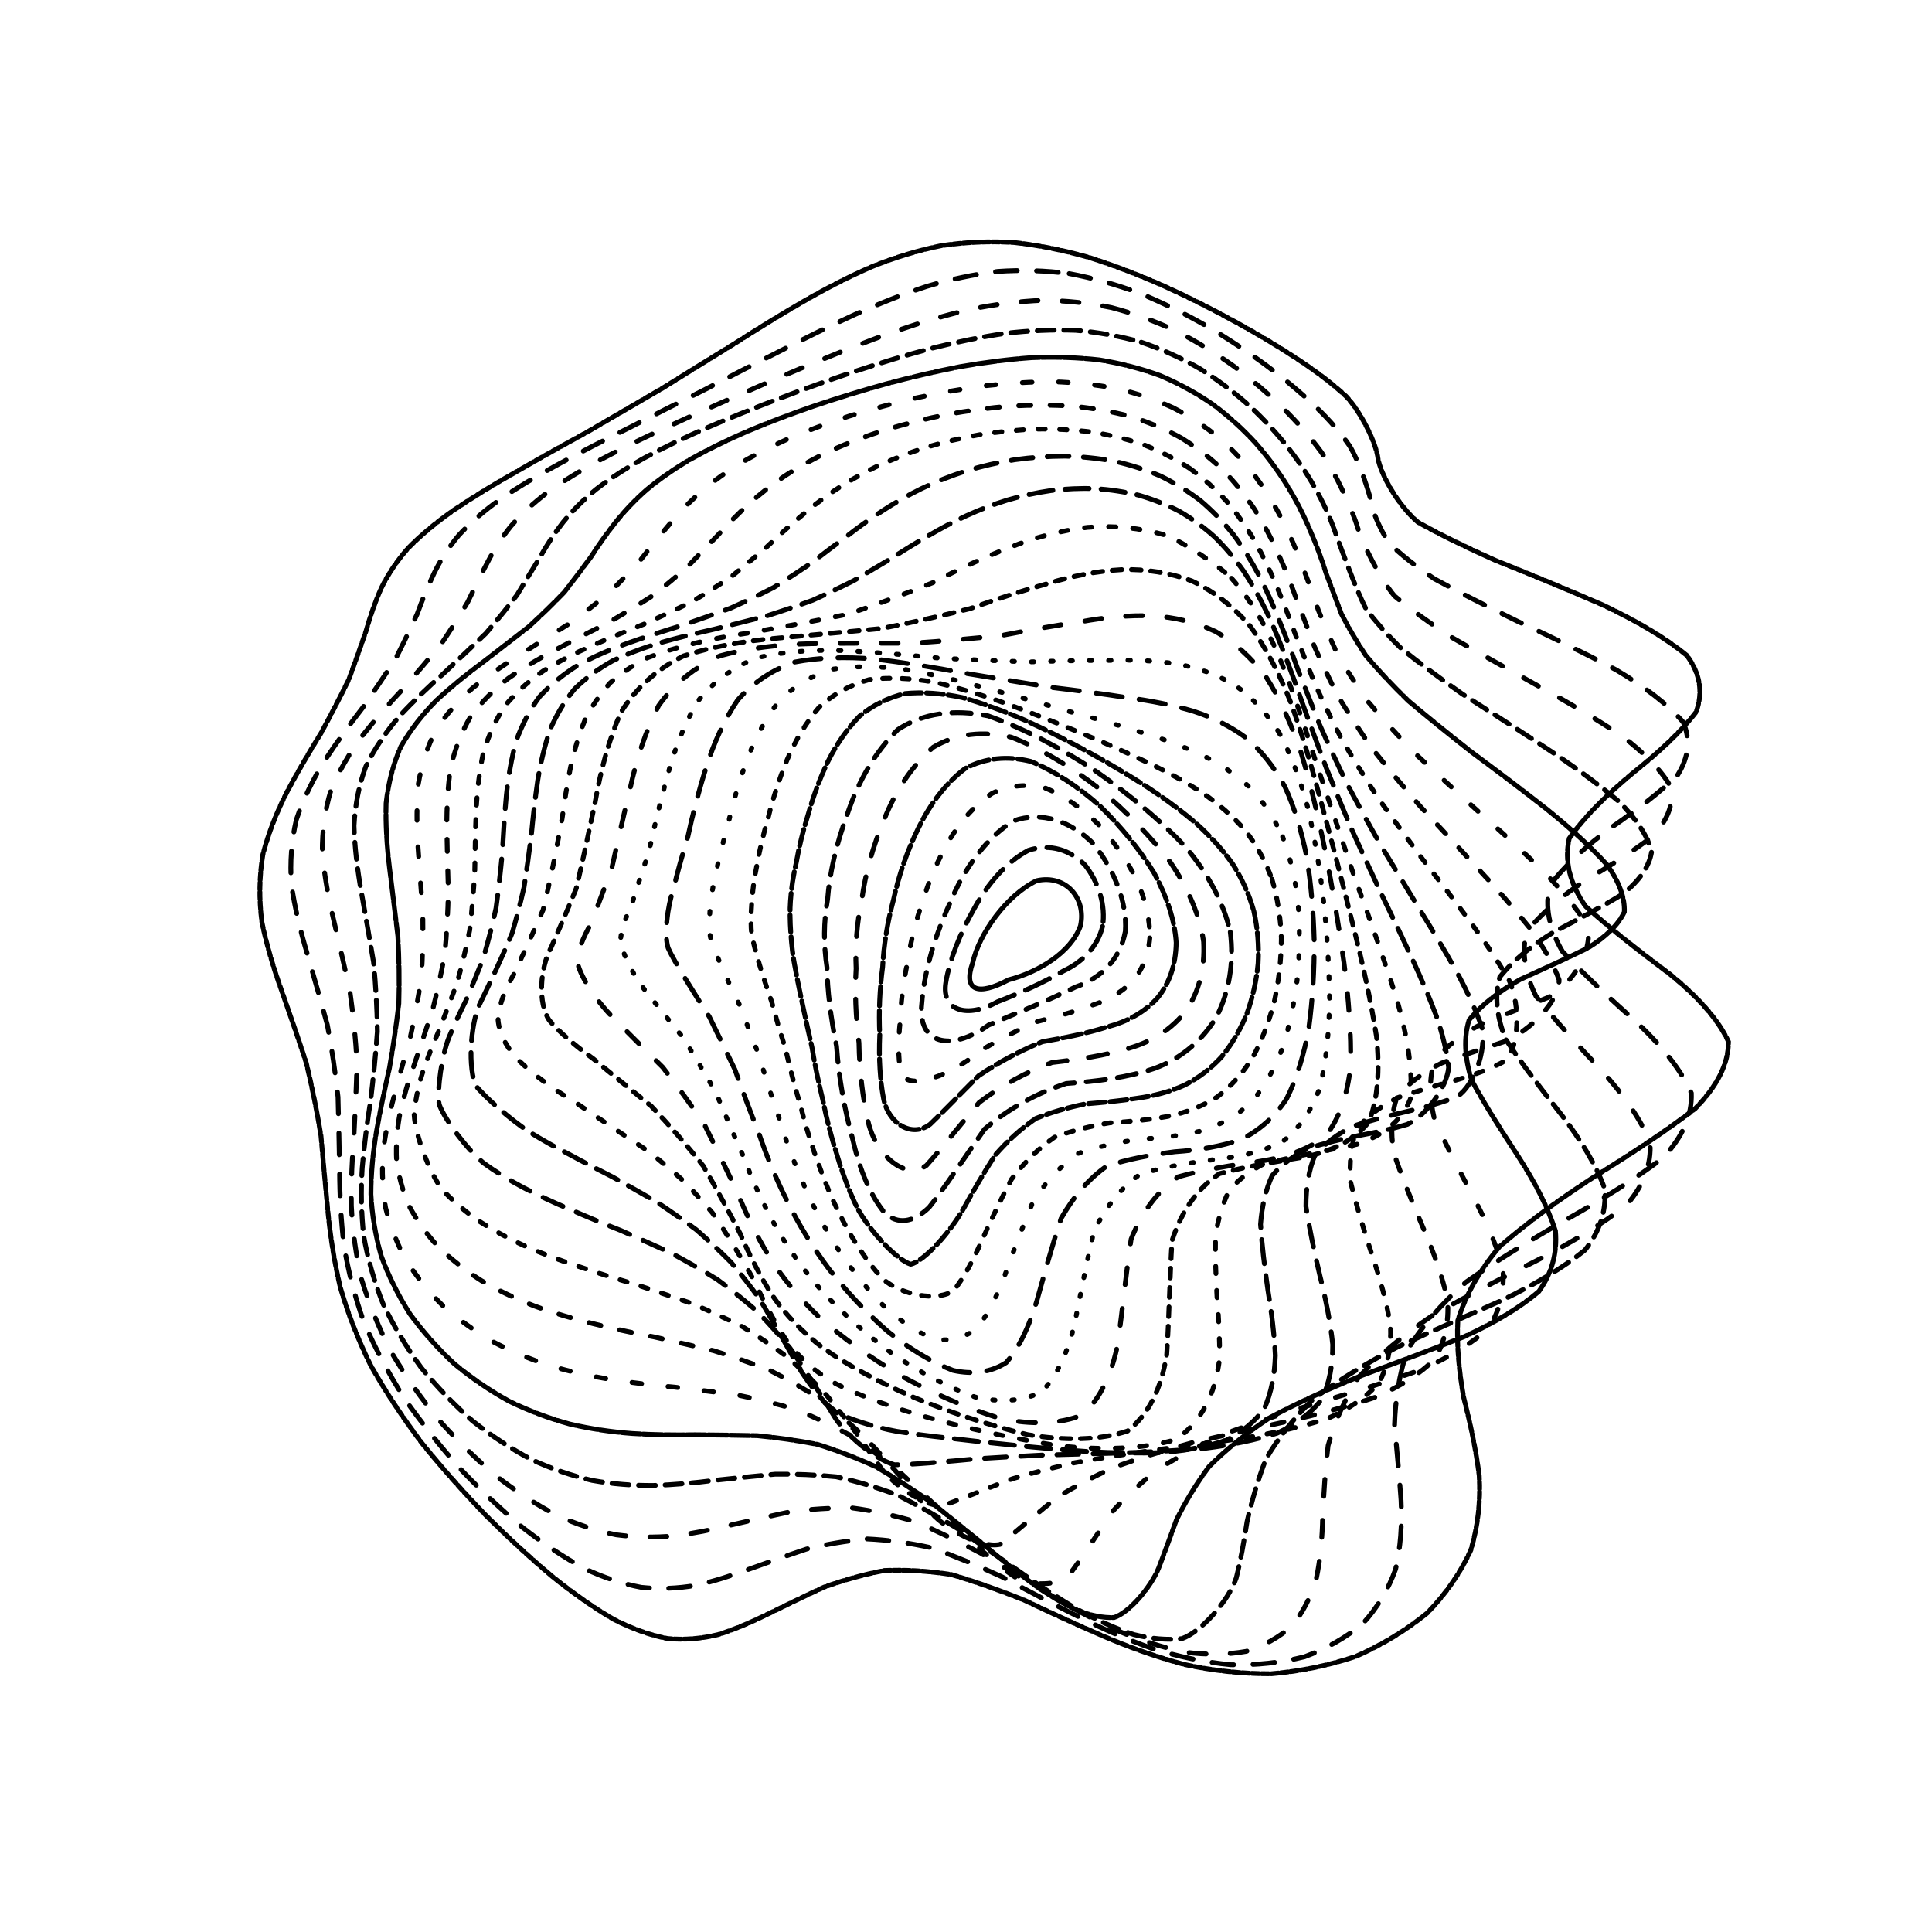 <svg xmlns="http://www.w3.org/2000/svg" version="1.1" xmlns:xlink="http://www.w3.org/1999/xlink" xmlns:svgjs="http://svgjs.dev/svgjs" viewBox="0 0 800 800"><defs><linearGradient x1="50%" y1="0%" x2="50%" y2="100%" id="ccchaos-grad"><stop stop-color="hsl(206, 75%, 49%)" stop-opacity="1" offset="0%"></stop><stop stop-color="hsl(331, 90%, 56%)" stop-opacity="1" offset="100%"></stop></linearGradient></defs><g stroke-width="2" stroke="url(#ccchaos-grad)" fill="none" stroke-linecap="round"><path d="M419.85 100.4C430.19 101.54 440.6 103.65 451.06 106.63 461.5 109.96 471.94 113.98 482.27 118.57 492.5 123.23 502.49 128.27 512.11 133.59 521.44 138.71 530.18 143.96 538.15 149.27 545.6 154.21 552.05 159.15 557.35 164.06 563.71 170.77 569.9 183.62 570.62 189.95 571.65 196.01 578.61 209.04 587.17 216.24 595.83 221.11 606.57 226.38 619.25 232.04 633.47 237.74 648.52 243.87 663.51 250.41 677.55 257.02 689.56 264.03 698.5 271.43 703.99 278.89 705.3 286.71 702.3 294.85 696.07 303.04 686.87 311.52 675.94 320.25 665.43 329.01 656.23 338 649.79 347.17 647.7 356.36 649.95 365.72 656.48 375.22 666.92 384.73 679.22 394.16 691.64 403.5 703.13 412.85 711.51 422.13 715.72 431.35 715.73 440.61 710.94 449.85 701.91 459.07 689.81 468.39 675.49 477.75 660.29 487.17 645.53 496.74 632.14 506.44 620.9 516.25 612.46 526.27 606.79 536.45 603.66 546.78 603.12 557.31 604.17 567.97 606.09 578.71 608.86 589.56 611.19 600.39 612.52 611.1 613.11 621.72 611.98 632.03 609.03 641.88 604.73 651.33 598.64 660.08 590.97 667.94 582.19 675.09 572.25 681.11 561.48 685.86 550.11 689.67 538.34 692.09 526.39 693.07 514.29 693.11 502.26 691.81 490.46 689.23 478.7 686.08 467.23 681.98 456.11 677.16 445.07 672.42 434.36 667.45 423.98 662.52 413.65 658.41 403.62 654.83 393.89 651.97 384.16 650.48 374.93 649.94 366.19 650.31 357.41 652 349.08 654.36 341.2 657.21 333.25 660.86 325.71 664.56 318.53 668.07 311.22 671.7 304.2 674.69 297.41 676.84 290.36 678.55 283.4 679.12 276.47 678.49 269.11 677.09 261.64 674.39 253.98 670.45 245.82 665.69 237.4 659.78 228.76 652.83 219.7 645.23 210.52 636.78 201.35 627.64 192.13 618.09 183.2 608.05 174.78 597.66 166.82 587.11 159.69 576.35 153.57 565.5 148.23 554.65 144 543.79 140.89 532.99 138.38 522.28 136.73 511.65 135.73 501.14 134.7 490.73 133.82 480.43 132.9 470.24 131.26 460.14 129.25 450.13 126.85 440.21 123.63 430.34 120.22 420.53 116.83 410.79 113.31 401.07 110.41 391.4 108.44 381.8 107.21 372.2 107.35 362.88 108.85 353.86 111.19 344.83 114.65 336.11 118.96 327.7 123.43 319.3 128.2 311.22 132.98 303.49 137.15 295.77 140.99 288.4 144.42 281.4 147.02 274.4 149.34 267.75 151.51 261.47 153.29 255.15 155.34 249.17 157.88 243.52 160.68 237.77 164.33 232.29 168.92 227.06 174.18 221.66 180.47 216.42 187.72 211.34 195.62 205.98 204.3 200.69 213.61 195.45 223.27 189.86 233.31 184.27 243.55 178.66 253.82 172.69 264.11 166.7 274.36 160.73 284.42 154.46 294.38 148.27 304.22 142.25 313.83 136.08 323.36 130.21 332.87 124.73 342.18 119.36 351.55 114.55 361.02 110.43 370.38 106.66 379.93 103.73 389.72 101.73 399.46 100.26 409.5 99.8 419.84 100.4" stroke-dasharray="3 1" transform="rotate(0, 400, 400)" opacity="0.16"></path><path d="M422.42 111C432.42 112.13 442.33 114.17 452.11 117.06 461.86 120.28 471.42 124.18 480.7 128.64 489.85 133.19 498.59 138.13 506.79 143.36 514.72 148.43 521.94 153.65 528.32 158.96 534.28 163.94 539.27 168.94 543.24 173.92 548.09 180.79 553.39 193.96 555.06 200.4 556.85 204.43 559.17 208.62 562.45 212.99 567.38 217.19 573.87 221.65 582.15 226.4 592.39 231.07 604.31 236.09 617.6 241.46 631.78 246.83 646.17 252.59 659.9 258.72 672.24 264.89 682.26 271.45 689.12 278.37 692.71 285.33 692.45 292.64 688.4 300.28 681.68 307.96 672.58 315.94 662.22 324.19 652.59 332.46 644.37 340.98 638.81 349.73 637.27 358.48 639.67 367.44 645.94 376.6 655.77 385.76 667.31 394.9 679.06 404.01 690.13 413.13 698.54 422.24 703.3 431.34 704.34 440.48 700.97 449.64 693.57 458.82 683.09 468.1 670.16 477.45 655.93 486.87 641.57 496.43 627.94 506.11 615.85 515.9 606 525.85 598.53 535.93 593.41 546.11 590.8 556.43 589.99 566.81 590.41 577.2 592.09 587.62 593.89 597.94 595.29 608.04 596.48 617.99 596.47 627.55 595.05 636.59 592.64 645.19 588.63 653.06 583.12 660.02 576.59 666.29 568.79 671.48 559.98 675.45 550.48 678.56 540.32 680.39 529.74 680.89 518.84 680.6 507.79 679.08 496.75 676.44 485.63 673.33 474.65 669.4 463.9 664.84 453.18 660.4 442.71 655.78 432.54 651.19 422.39 647.39 412.53 644.06 402.97 641.36 393.41 639.92 384.34 639.32 375.75 639.54 367.11 640.97 358.89 643.01 351.08 645.51 343.17 648.78 335.59 652.12 328.3 655.33 320.83 658.72 313.56 661.58 306.41 663.73 298.97 665.54 291.53 666.37 284.03 666.12 276.14 665.23 268.08 663.16 259.83 659.95 251.17 656 242.33 650.96 233.33 644.92 224.11 638.26 214.9 630.74 205.85 622.51 196.94 613.85 188.48 604.65 180.66 595.03 173.41 585.19 167.07 575.08 161.76 564.81 157.21 554.48 153.71 544.07 151.24 533.67 149.25 523.29 147.98 512.96 147.23 502.71 146.31 492.53 145.45 482.44 144.44 472.45 142.67 462.53 140.51 452.71 137.93 442.99 134.58 433.32 131.05 423.73 127.57 414.24 123.98 404.76 121.02 395.37 118.98 386.07 117.68 376.78 117.73 367.79 119.13 359.12 121.38 350.45 124.76 342.09 129.02 334.06 133.51 326.02 138.34 318.31 143.25 310.94 147.63 303.56 151.71 296.52 155.39 289.82 158.24 283.1 160.75 276.71 163.03 270.65 164.79 264.53 166.68 258.7 168.88 253.16 171.18 247.49 174.17 242.05 177.96 236.82 182.3 231.39 187.6 226.1 193.84 220.93 200.73 215.48 208.46 210.08 216.91 204.71 225.82 199.02 235.24 193.31 245.01 187.61 254.97 181.58 265.09 175.55 275.27 169.56 285.41 163.32 295.52 157.2 305.56 151.25 315.47 145.22 325.29 139.5 335.06 134.18 344.69 129 354.3 124.39 363.94 120.44 373.49 116.85 383.12 114.07 392.85 112.19 402.55 110.81 412.41 110.41 422.41 111" stroke-dasharray="9 8" transform="rotate(4.04, 400, 400)" opacity="0.51"></path><path d="M421.32 121.61C430.9 122.71 440.23 124.69 449.27 127.47 458.28 130.59 466.94 134.36 475.17 138.68 483.27 143.11 490.85 147.93 497.79 153.05 504.5 158.06 510.48 163.23 515.64 168.51 522.54 176.03 532.01 190.6 535.09 197.59 538.28 204.08 546.94 216.88 554.17 223.38 560.96 227.56 569.22 231.96 579.03 236.61 590.36 241.14 602.91 245.98 616.27 251.13 629.93 256.24 643.25 261.69 655.43 267.49 665.93 273.3 673.93 279.46 678.82 285.97 680.69 292.5 679.09 299.37 674.22 306.57 667.22 313.78 658.35 321.31 648.66 329.12 639.91 336.94 632.64 345.04 627.9 353.39 626.87 361.73 629.4 370.33 635.4 379.16 644.63 387.99 655.44 396.85 666.52 405.72 677.14 414.6 685.5 423.52 690.69 432.47 692.62 441.46 690.55 450.5 684.69 459.6 675.84 468.78 664.4 478.04 651.32 487.39 637.66 496.85 624.17 506.42 611.64 516.08 600.78 525.85 591.84 535.71 584.97 545.63 580.4 555.61 577.66 565.61 576.37 575.53 576.58 585.42 577.36 595.13 578.23 604.56 579.37 613.77 579.81 622.55 579.28 630.74 578.17 638.49 575.75 645.48 572.02 651.58 567.46 657.02 561.65 661.41 554.77 664.67 547.21 667.15 538.83 668.46 529.82 668.56 520.43 667.97 510.66 666.31 500.69 663.64 490.56 660.61 480.39 656.86 470.28 652.57 460.14 648.43 450.13 644.14 440.32 639.9 430.53 636.39 420.93 633.29 411.57 630.75 402.2 629.36 393.26 628.71 384.72 628.8 376.15 629.98 367.92 631.72 360.01 633.88 352 636.78 344.24 639.77 336.67 642.67 328.91 645.81 321.25 648.5 313.63 650.6 305.73 652.46 297.77 653.47 289.71 653.54 281.32 653.07 272.78 651.55 264.08 648.97 255.1 645.77 246.02 641.53 236.92 636.34 227.76 630.57 218.76 623.97 210.08 616.63 201.7 608.87 193.89 600.53 186.84 591.73 180.41 582.67 174.92 573.28 170.45 563.66 166.68 553.94 163.88 544.08 161.99 534.16 160.44 524.23 159.47 514.3 158.88 504.41 158.01 494.55 157.08 484.75 155.95 475.05 154.02 465.38 151.68 455.81 148.93 446.35 145.45 436.92 141.81 427.58 138.25 418.35 134.62 409.15 131.61 400.04 129.52 391.05 128.16 382.05 128.12 373.38 129.4 365.04 131.55 356.69 134.82 348.65 139 340.95 143.46 333.23 148.34 325.83 153.34 318.76 157.9 311.67 162.21 304.89 166.16 298.44 169.31 291.94 172.07 285.74 174.53 279.84 176.39 273.85 178.24 268.12 180.25 262.63 182.19 257 184.64 251.56 187.75 246.29 191.26 240.81 195.63 235.44 200.86 230.17 206.69 224.62 213.38 219.11 220.82 213.63 228.78 207.85 237.36 202.06 246.39 196.28 255.74 190.22 265.37 184.18 275.19 178.21 285.1 172.03 295.07 165.99 305.03 160.16 314.97 154.28 324.86 148.73 334.68 143.6 344.44 138.62 354.14 134.2 363.79 130.45 373.4 127.04 383 124.41 392.58 122.65 402.15 121.37 411.73 121.01 421.31 121.61" stroke-dasharray="7 10" transform="rotate(8.08, 400, 400)" opacity="0.62"></path><path d="M416.73 132.22C425.81 133.29 434.53 135.2 442.84 137.88 451.11 140.88 458.93 144.51 466.23 148.69 473.42 152.98 480.03 157.68 485.99 162.68 491.79 167.59 496.91 172.7 501.32 177.93 505.59 182.93 509.21 187.98 512.24 193.05 516.72 200.18 525.42 213.95 530.9 220.67 535.78 224.87 541.6 229.17 548.56 233.59 556.92 237.8 566.55 242.18 577.4 246.77 589.31 251.23 601.94 255.94 614.86 260.93 627.58 265.84 639.5 271.06 649.94 276.6 658.52 282.11 664.56 287.95 667.63 294.12 667.98 300.28 665.29 306.77 659.81 313.58 652.72 320.39 644.22 327.51 635.25 334.93 627.39 342.35 621.04 350.05 617.07 358.03 616.5 366.01 619.13 374.25 624.86 382.76 633.51 391.27 643.61 399.84 654.01 408.47 664.16 417.11 672.4 425.81 677.9 434.58 680.6 443.37 679.69 452.25 675.28 461.2 668.02 470.22 658.12 479.32 646.35 488.51 633.65 497.77 620.63 507.13 608.05 516.55 596.58 526.04 586.56 535.58 578.25 545.12 571.94 554.68 567.36 564.18 564.28 573.55 562.81 582.82 562.21 591.86 562.09 600.55 562.6 608.99 562.88 616.95 562.61 624.29 561.45 634.26 553.17 649.09 545.91 653.53 540.14 655.45 533.48 656.3 526.09 656.07 518.29 655.26 509.95 653.49 501.23 650.83 492.31 647.91 483.16 644.36 473.89 640.34 464.56 636.51 455.21 632.55 445.91 628.63 436.61 625.4 427.38 622.53 418.26 620.14 409.15 618.8 400.35 618.12 391.84 618.07 383.3 619.03 375.02 620.49 366.94 622.33 358.78 624.87 350.76 627.52 342.84 630.11 334.76 632.97 326.7 635.48 318.61 637.48 310.3 639.34 301.9 640.46 293.4 640.76 284.66 640.64 275.8 639.57 266.87 637.56 257.81 635 248.75 631.49 239.81 627.09 230.97 622.17 222.44 616.43 214.36 609.97 206.69 603.09 199.69 595.62 193.51 587.65 187.97 579.41 183.36 570.79 179.73 561.88 176.69 552.84 174.52 543.61 173.12 534.26 171.93 524.86 171.16 515.41 170.64 505.96 169.74 496.52 168.71 487.1 167.39 477.74 165.28 468.41 162.75 459.15 159.83 449.99 156.24 440.86 152.51 431.81 148.88 422.88 145.23 413.97 142.19 405.15 140.06 396.47 138.65 387.78 138.52 379.41 139.68 371.37 141.7 363.32 144.84 355.58 148.9 348.16 153.31 340.72 158.17 333.58 163.24 326.76 167.96 319.91 172.49 313.35 176.7 307.08 180.15 300.75 183.22 294.69 185.94 288.88 188 282.98 189.93 277.3 191.89 271.82 193.62 266.2 195.71 260.73 198.28 255.39 201.09 249.85 204.63 244.4 208.92 239.02 213.72 233.39 219.34 227.78 225.71 222.2 232.6 216.35 240.15 210.5 248.26 204.68 256.74 198.62 265.62 192.6 274.78 186.68 284.15 180.59 293.67 174.67 303.27 168.98 312.94 163.28 322.61 157.92 332.24 152.99 341.87 148.22 351.45 144.01 360.93 140.45 370.41 137.23 379.82 134.76 389.12 133.11 398.43 131.92 407.64 131.62 416.72 132.22" stroke-dasharray="7 4" transform="rotate(12.12, 400, 400)" opacity="0.72"></path><path d="M409.4 142.83C417.94 143.87 426.05 145.71 433.69 148.28 441.3 151.16 448.4 154.65 454.97 158.67 461.46 162.82 467.38 167.37 472.71 172.23 477.96 177.04 482.64 182.06 486.76 187.22 490.9 192.19 494.6 197.23 497.97 202.31 501.59 207.11 505.13 211.93 508.78 216.75 513.06 221.27 517.79 225.82 523.18 230.39 529.61 234.7 536.97 239.08 545.37 243.55 554.89 247.81 565.41 252.21 576.76 256.78 588.71 261.21 600.93 265.85 612.96 270.72 624.4 275.5 634.7 280.55 643.3 285.88 649.97 291.17 654.17 296.75 655.6 302.63 654.67 308.49 651.12 314.67 645.27 321.14 638.24 327.61 630.21 334.38 622.01 341.44 615.04 348.5 609.57 355.85 606.31 363.49 606.16 371.12 608.86 379.03 614.32 387.22 622.41 395.42 631.82 403.71 641.56 412.07 651.2 420.44 659.25 428.91 664.97 437.45 668.29 446.01 668.41 454.67 665.33 463.41 659.59 472.19 651.24 481.06 640.89 489.99 629.34 498.98 617.08 508.03 604.81 517.11 593.14 526.22 582.46 535.34 573.09 544.41 565.34 553.44 559.12 562.37 554.34 571.1 551.14 579.7 548.98 588.01 547.54 595.93 546.99 603.58 546.58 610.71 546.01 617.22 545.09 625.95 539.29 638.54 533.94 642.07 529.64 643.5 524.47 643.96 518.53 643.45 512.24 642.47 505.31 640.64 497.86 638.04 490.21 635.24 482.18 631.91 473.87 628.16 465.48 624.63 456.91 620.99 448.23 617.39 439.53 614.42 430.76 611.77 421.97 609.54 413.18 608.25 404.56 607.53 396.12 607.37 387.65 608.12 379.31 609.32 371.09 610.86 362.79 613.06 354.55 615.37 346.34 617.65 337.99 620.23 329.62 622.52 321.19 624.39 312.61 626.2 303.94 627.37 295.2 627.84 286.34 627.98 277.43 627.29 268.54 625.76 259.66 623.77 250.91 620.91 242.4 617.22 234.12 613.06 226.27 608.13 218.98 602.5 212.17 596.49 206.09 589.86 200.85 582.73 196.22 575.31 192.47 567.49 189.62 559.34 187.25 551.03 185.61 542.48 184.6 533.76 183.66 524.97 183 516.08 182.47 507.14 181.48 498.18 180.27 489.21 178.75 480.27 176.44 471.34 173.71 462.46 170.63 453.65 166.93 444.86 163.13 436.15 159.47 427.54 155.81 418.94 152.76 410.44 150.6 402.07 149.14 393.69 148.92 385.61 149.95 377.85 151.83 370.08 154.82 362.61 158.73 355.44 163.05 348.25 167.87 341.34 172.95 334.72 177.78 328.06 182.5 321.67 186.95 315.53 190.73 309.33 194.12 303.37 197.14 297.62 199.48 291.77 201.61 286.11 203.65 280.62 205.34 274.97 207.22 269.46 209.43 264.05 211.72 258.45 214.57 252.91 218.06 247.44 221.93 241.73 226.53 236.05 231.84 230.4 237.62 224.5 244.08 218.63 251.12 212.81 258.56 206.77 266.48 200.82 274.77 194.97 283.32 189.01 292.13 183.24 301.09 177.72 310.19 172.21 319.37 167.06 328.55 162.34 337.8 157.81 347 153.81 356.12 150.45 365.26 147.42 374.3 145.1 383.19 143.58 392.1 142.48 400.85 142.22 409.39 142.82" stroke-dasharray="8 1" transform="rotate(16.16, 400, 400)" opacity="0.15"></path><path d="M400.53 153.43C408.52 154.44 416.06 156.21 423.13 158.67 430.18 161.42 436.75 164.77 442.82 168.62 448.85 172.62 454.39 177.01 459.44 181.72 464.5 186.4 469.14 191.31 473.4 196.38 477.8 201.29 481.98 206.3 486.06 211.36 490.5 216.19 495.08 221.04 499.97 225.91 505.52 230.52 511.64 235.15 518.47 239.8 526.19 244.2 534.75 248.67 544.16 253.2 554.37 257.53 565.24 261.97 576.57 266.55 588.07 270.98 599.43 275.59 610.23 280.39 620.15 285.09 628.69 290.03 635.42 295.2 641.53 303.01 638.75 319.93 630.63 329.07 623.83 335.25 616.36 341.71 608.96 348.46 602.86 355.2 598.22 362.23 595.63 369.55 595.84 376.85 598.6 384.45 603.79 392.33 611.33 400.21 620.07 408.2 629.15 416.28 638.26 424.37 646.07 432.56 651.9 440.82 655.73 449.11 656.73 457.5 654.86 465.95 650.55 474.43 643.71 482.98 634.83 491.58 624.58 500.21 613.33 508.87 601.67 517.52 590.2 526.17 579.26 534.78 569.22 543.29 560.41 551.74 552.86 560.02 546.59 568.07 541.74 575.95 537.98 583.5 535.09 590.63 532.46 600.63 528.92 617.05 526.73 623.1 523.93 627.58 514.45 631.39 507.66 630.73 502.62 629.63 496.92 627.78 490.65 625.26 484.18 622.62 477.24 619.5 469.9 616.04 462.47 612.8 454.72 609.47 446.72 606.17 438.7 603.46 430.48 601.01 422.08 598.93 413.69 597.69 405.33 596.95 397.02 596.68 388.7 597.25 380.4 598.2 372.12 599.46 363.79 601.34 355.45 603.32 347.07 605.3 338.62 607.59 330.12 609.64 321.55 611.36 312.92 613.07 304.23 614.25 295.52 614.82 286.8 615.15 278.12 614.75 269.57 613.61 261.14 612.1 252.95 609.8 245.12 606.74 237.62 603.28 230.63 599.1 224.26 594.24 218.41 589.04 213.29 583.23 209 576.91 205.25 570.32 202.3 563.29 200.14 555.91 198.33 548.35 197.11 540.52 196.37 532.48 195.57 524.35 194.94 516.07 194.31 507.7 193.16 499.29 191.75 490.83 189.99 482.37 187.47 473.9 184.56 465.44 181.32 457.04 177.53 448.64 173.69 440.3 170 432.04 166.35 423.79 163.32 415.62 161.14 407.56 159.64 399.49 159.33 391.72 160.23 384.23 161.96 376.73 164.77 369.51 168.51 362.56 172.69 355.59 177.42 348.88 182.48 342.43 187.38 335.93 192.24 329.67 196.91 323.64 200.98 317.54 204.7 311.63 208.07 305.92 210.75 300.1 213.16 294.44 215.4 288.92 217.19 283.25 219.04 277.68 221.07 272.21 223.02 266.55 225.38 260.95 228.24 255.4 231.32 249.64 235.04 243.91 239.38 238.22 244.1 232.32 249.47 226.46 255.42 220.67 261.74 214.71 268.59 208.84 275.85 203.11 283.41 197.31 291.29 191.71 299.4 186.38 307.71 181.1 316.15 176.18 324.66 171.68 333.27 167.38 341.89 163.61 350.45 160.45 359.06 157.61 367.57 155.46 375.94 154.05 384.33 153.05 392.54 152.83 400.52 153.43" stroke-dasharray="4 11" transform="rotate(20.2, 400, 400)" opacity="0.86"></path><path d="M391.58 164.04C399.02 165.02 406.06 166.71 412.7 169.05 419.33 171.68 425.54 174.87 431.35 178.55 437.16 182.38 442.59 186.6 447.69 191.14 452.85 195.68 457.76 200.45 462.48 205.41 467.42 210.24 472.32 215.18 477.31 220.2 482.71 225.02 488.4 229.89 494.49 234.79 501.21 239.45 508.51 244.14 516.46 248.85 525.11 253.34 534.43 257.88 544.34 262.48 554.73 266.88 565.45 271.37 576.25 275.98 586.88 280.43 597.04 285.04 606.35 289.8 614.59 294.46 621.35 299.32 626.27 304.38 629.98 311.99 624.29 328.36 615.98 337.16 609.53 343.08 602.7 349.28 596.11 355.75 590.85 362.21 587 368.95 585.01 375.96 585.54 382.96 588.33 390.25 593.25 397.82 600.27 405.39 608.35 413.07 616.79 420.84 625.36 428.62 632.87 436.49 638.73 444.45 642.93 452.41 644.68 460.46 643.87 468.56 640.87 476.68 635.49 484.85 628.09 493.04 619.23 501.24 609.16 509.43 598.39 517.58 587.44 525.69 576.64 533.73 566.35 541.62 556.89 549.42 548.38 557.01 540.92 564.33 534.66 571.47 529.42 578.25 525.07 584.6 520.37 593.42 513.95 607.58 511.13 612.63 504.19 617.56 487.93 615.85 480.22 612.52 474.75 610.04 468.75 607.16 462.29 603.97 455.75 601.02 448.8 597.99 441.49 594.98 434.16 592.51 426.51 590.26 418.58 588.32 410.65 587.14 402.63 586.37 394.56 586.02 386.5 586.42 378.36 587.14 370.17 588.14 361.97 589.71 353.7 591.38 345.38 593.06 337.03 595.06 328.62 596.87 320.18 598.4 311.75 599.98 303.31 601.12 294.93 601.74 286.63 602.19 278.47 602.02 270.51 601.19 262.78 600.06 255.38 598.24 248.42 595.73 241.84 592.89 235.83 589.37 230.46 585.22 225.59 580.76 221.43 575.73 218.03 570.18 215.09 564.38 212.84 558.14 211.25 551.52 209.87 544.73 208.95 537.63 208.37 530.29 207.6 522.84 206.89 515.21 206.1 507.46 204.74 499.64 203.09 491.74 201.08 483.8 198.35 475.84 195.26 467.85 191.9 459.89 188.04 451.93 184.17 443.99 180.49 436.11 176.87 428.23 173.86 420.41 171.68 412.67 170.15 404.93 169.76 397.45 170.52 390.23 172.08 383 174.7 376.01 178.24 369.27 182.25 362.51 186.85 355.97 191.83 349.67 196.74 343.31 201.69 337.17 206.53 331.21 210.87 325.19 214.91 319.34 218.62 313.64 221.68 307.85 224.44 302.18 226.96 296.62 228.99 290.93 230.95 285.33 232.97 279.8 234.79 274.11 236.86 268.46 239.29 262.87 241.8 257.1 244.8 251.36 248.34 245.66 252.13 239.8 256.5 234 261.42 228.27 266.66 222.42 272.41 216.69 278.61 211.11 285.08 205.5 291.93 200.1 299.07 194.99 306.4 189.94 313.95 185.26 321.63 181.01 329.43 176.96 337.29 173.42 345.15 170.46 353.07 167.81 360.95 165.82 368.7 164.53 376.49 163.62 384.13 163.44 391.57 164.04" stroke-dasharray="5 8" transform="rotate(24.24, 400, 400)" opacity="0.90"></path><path d="M384 174.65C390.94 175.59 397.57 177.2 403.9 179.43 410.22 181.92 416.25 184.96 422 188.46 427.78 192.11 433.32 196.15 438.68 200.51 444.14 204.88 449.52 209.51 454.87 214.32 460.46 219.04 466.17 223.89 472.09 228.84 478.41 233.62 485.08 238.47 492.19 243.36 499.81 248.05 507.95 252.78 516.61 257.53 525.74 262.08 535.32 266.68 545.23 271.33 555.31 275.8 565.4 280.35 575.27 284.99 584.71 289.48 593.42 294.09 601.08 298.84 610.12 305.89 617.48 320.75 615.32 328.64 611.99 333.91 607.23 339.43 601.38 345.17 595.38 350.89 589.23 356.86 583.47 363.08 579.02 369.28 575.89 375.74 574.46 382.47 575.27 389.18 578.06 396.17 582.71 403.42 589.22 410.67 596.68 418.02 604.49 425.46 612.5 432.9 619.67 440.43 625.46 448.02 629.92 455.62 632.28 463.29 632.39 470.98 630.58 478.68 626.56 486.41 620.6 494.12 613.17 501.82 604.4 509.48 594.73 517.06 584.6 524.59 574.27 532 564.11 539.23 554.42 546.35 545.35 553.23 537.07 559.82 529.72 566.21 523.25 572.23 517.6 577.8 510.86 585.5 501.02 597.56 497.07 601.69 489.42 605.39 474.45 602.98 467.69 599.82 462.93 597.52 457.66 594.87 451.92 591.96 446.11 589.29 439.87 586.54 433.2 583.82 426.52 581.58 419.45 579.52 412.03 577.72 404.61 576.59 397.03 575.81 389.32 575.38 381.62 575.62 373.8 576.14 365.89 576.9 357.99 578.18 350 579.55 341.96 580.94 333.94 582.65 325.89 584.21 317.85 585.54 309.88 586.97 301.96 588.02 294.17 588.63 286.54 589.14 279.12 589.12 271.99 588.53 265.14 587.72 258.69 586.29 252.72 584.24 244.64 580.46 232.21 569.53 227.98 562.54 225.72 557.49 224.04 551.99 222.88 546.12 221.8 540.07 221.04 533.7 220.49 527.07 219.66 520.32 218.8 513.36 217.78 506.23 216.18 499.05 214.27 491.74 212.01 484.34 209.08 476.93 205.83 469.45 202.35 461.96 198.45 454.46 194.58 446.96 190.92 439.48 187.36 432 184.39 424.55 182.22 417.15 180.66 409.75 180.2 402.57 180.82 395.62 182.21 388.65 184.62 381.9 187.94 375.36 191.74 368.8 196.17 362.43 201.02 356.26 205.89 350.04 210.88 344 215.83 338.12 220.38 332.17 224.7 326.36 228.74 320.69 232.18 314.92 235.32 309.25 238.2 303.68 240.55 297.99 242.77 292.37 244.94 286.81 246.8 281.11 248.79 275.46 250.99 269.86 253.15 264.1 255.67 258.4 258.59 252.74 261.66 246.96 265.21 241.25 269.24 235.64 273.5 229.94 278.25 224.37 283.43 218.98 288.84 213.58 294.64 208.42 300.78 203.54 307.09 198.76 313.67 194.33 320.44 190.33 327.33 186.53 334.35 183.23 341.43 180.48 348.58 178.02 355.73 176.18 362.85 175.01 369.99 174.19 377.05 174.06 383.99 174.65" stroke-dasharray="3 6" transform="rotate(28.28, 400, 400)" opacity="0.28"></path><path d="M379.04 185.25C385.53 186.16 391.84 187.69 397.96 189.8 404.09 192.16 410.05 195.03 415.87 198.35 421.73 201.81 427.51 205.66 433.23 209.82 439.09 214.02 444.98 218.46 450.97 223.11 457.2 227.7 463.64 232.43 470.34 237.28 477.38 241.99 484.78 246.79 492.56 251.64 500.72 256.32 509.26 261.05 518.16 265.81 527.31 270.4 536.67 275.04 546.09 279.72 555.43 284.24 564.53 288.83 573.15 293.49 581.16 298.02 588.29 302.65 594.27 307.39 600.83 314.41 604.17 329.09 600.85 336.82 597.18 341.97 592.42 347.33 586.89 352.9 581.43 358.44 576 364.2 571.05 370.19 567.37 376.15 564.91 382.36 563.97 388.8 565.03 395.24 567.79 401.92 572.17 408.85 578.19 415.77 585.05 422.78 592.24 429.86 599.69 436.94 606.48 444.09 612.14 451.28 616.75 458.48 619.57 465.71 620.45 472.95 619.68 480.18 616.91 487.41 612.31 494.59 606.31 501.75 598.91 508.84 590.46 515.81 581.37 522.72 571.82 529.47 562.14 536.02 552.61 542.44 543.4 548.61 534.69 554.46 526.64 560.12 519.26 565.4 512.59 570.24 504.06 576.88 490.77 587.02 485.4 590.36 476.08 593.02 460.74 590.14 454.46 587.17 447.72 583.85 431.99 576.38 423.04 572.68 416.92 570.65 410.4 568.78 403.51 567.11 396.62 566.04 389.53 565.25 382.29 564.76 375.07 564.86 367.71 565.2 360.25 565.73 352.83 566.74 345.32 567.84 337.79 568.95 330.32 570.38 322.85 571.68 315.45 572.81 308.16 574.05 300.99 574.98 294.02 575.55 287.24 576.07 280.73 576.14 274.57 575.71 265.99 574.57 251.75 569.25 246.31 565.08 241.98 560.04 236.43 547.27 234.92 539.7 233.99 534.37 233.27 528.71 232.64 522.76 231.66 516.71 230.57 510.41 229.29 503.93 227.42 497.38 225.25 490.67 222.74 483.84 219.63 476.99 216.24 470.05 212.68 463.05 208.77 456.04 204.92 449 201.32 441.94 197.83 434.88 194.91 427.82 192.76 420.77 191.19 413.72 190.65 406.85 191.14 400.17 192.35 393.48 194.54 386.96 197.61 380.63 201.18 374.27 205.38 368.07 210.06 362.03 214.83 355.95 219.79 350.02 224.79 344.22 229.49 338.35 234.03 332.6 238.35 326.96 242.16 321.24 245.68 315.59 248.95 310.03 251.69 304.36 254.25 298.76 256.68 293.21 258.75 287.54 260.84 281.92 263.02 276.36 265.05 270.67 267.31 265.04 269.87 259.48 272.44 253.82 275.39 248.24 278.74 242.79 282.21 237.27 286.12 231.91 290.42 226.74 294.89 221.59 299.74 216.68 304.94 212.07 310.28 207.55 315.91 203.4 321.79 199.66 327.77 196.11 333.93 193.04 340.23 190.51 346.59 188.24 353.03 186.56 359.52 185.5 366.02 184.76 372.54 184.67 379.03 185.25" stroke-dasharray="9 6" transform="rotate(32.32, 400, 400)" opacity="0.09"></path><path d="M377.51 195.86C383.62 196.73 389.66 198.18 395.64 200.17 401.64 202.39 407.6 205.09 413.53 208.22 419.52 211.49 425.54 215.13 431.62 219.09 437.83 223.09 444.17 227.34 450.67 231.8 457.38 236.23 464.33 240.82 471.54 245.52 479 250.14 486.77 254.84 494.82 259.62 503.08 264.26 511.59 268.95 520.25 273.7 528.97 278.29 537.67 282.93 546.22 287.62 554.49 292.17 562.31 296.78 569.49 301.45 575.97 306 581.49 310.63 585.85 315.36 590.15 322.36 590.15 336.88 586.05 344.46 582.26 349.51 577.67 354.73 572.57 360.14 567.71 365.51 563.01 371.08 558.84 376.84 555.89 382.59 554.05 388.54 553.55 394.71 554.8 400.86 557.52 407.24 561.63 413.83 567.18 420.42 573.46 427.07 580.04 433.76 586.93 440.46 593.3 447.2 598.77 453.96 603.42 460.71 606.58 467.48 608.09 474.22 608.2 480.95 606.54 487.65 603.21 494.27 598.57 500.85 592.55 507.33 585.41 513.67 577.51 519.94 568.96 526.03 560.05 531.88 551.03 537.62 542.06 543.08 533.33 548.21 524.99 553.17 517.1 557.76 509.74 561.91 502.97 565.84 496.75 569.3 491.03 572.24 483.51 576 470.73 580.35 464.98 580.91 459.57 580.61 448.25 577.33 442.02 574.58 435.52 571.58 420.77 564.88 412.47 561.56 406.81 559.75 400.79 558.05 394.42 556.5 388.05 555.49 381.5 554.7 374.81 554.16 368.14 554.14 361.36 554.31 354.5 554.64 347.69 555.4 340.83 556.24 333.99 557.09 327.23 558.24 320.53 559.3 313.94 560.2 307.49 561.25 301.22 562.04 295.19 562.52 286.61 563.06 271.64 561.92 265.48 560.12 256.51 553.72 248.49 538.89 247.22 532.29 245.92 525.13 242.83 509.13 240.57 500.45 238.43 494.53 235.99 488.43 233.26 482.18 229.99 475.9 226.5 469.5 222.89 463.01 218.99 456.5 215.2 449.93 211.66 443.31 208.26 436.69 205.42 430.02 203.3 423.34 201.72 416.66 201.11 410.12 201.47 403.72 202.5 397.32 204.46 391.05 207.27 384.92 210.57 378.78 214.53 372.76 218.98 366.87 223.59 360.95 228.45 355.13 233.42 349.43 238.19 343.67 242.89 338 247.43 332.42 251.55 326.76 255.43 321.18 259.08 315.66 262.23 310.06 265.19 304.5 267.98 299.01 270.37 293.42 272.7 287.88 275.04 282.4 277.14 276.83 279.37 271.32 281.78 265.89 284.1 260.4 286.7 255.01 289.6 249.75 292.53 244.46 295.81 239.34 299.45 234.42 303.16 229.54 307.24 224.9 311.64 220.57 316.14 216.34 320.95 212.47 326.03 208.99 331.18 205.71 336.56 202.88 342.14 200.55 347.76 198.48 353.54 196.95 359.45 196 365.37 195.34 371.39 195.29 377.5 195.86" stroke-dasharray="10 5" transform="rotate(36.36, 400, 400)" opacity="0.95"></path><path d="M379.66 206.47C385.44 207.29 391.27 208.66 397.13 210.53 403.01 212.61 408.96 215.14 414.98 218.08 427.18 224.34 439.93 231.9 453.36 240.4 467.36 248.84 482.29 257.9 497.97 267.31 513.9 276.31 529.91 285.57 544.98 295.01 558.46 303.96 569.17 313.18 575.82 322.67 578.87 331.79 577.17 341.36 571.07 351.4 563.45 361.25 554.63 371.72 546.87 382.82 544.58 388.35 543.3 394.06 543.18 399.94 544.58 405.81 547.25 411.87 551.09 418.11 556.19 424.35 561.9 430.63 567.9 436.92 574.24 443.22 580.17 449.53 585.38 455.82 593.73 468.4 596.51 480.87 593.3 492.99 585.42 504.93 572.89 516.3 557.48 526.78 540.92 536.8 524.24 545.6 508.58 552.85 494.51 559.32 482.1 563.99 471.16 566.63 461.76 568.46 453.02 568.35 444.39 566.4 436.35 564.17 427.68 560.69 418.12 556.31 410.85 553.43 394.91 548.08 386.24 545.89 380.36 544.94 374.36 544.16 368.27 543.57 362.19 543.44 356.05 543.47 349.89 543.62 337.7 545.07 325.65 546.56 314.16 547.76 303.21 549.55 293.25 550.33 284.72 549.83 277.07 549.1 271.1 546.7 266.95 542.63 263.33 538 261.03 531.7 259.63 523.94 257.35 515.72 254.82 506.24 251.57 495.8 246.24 485.11 239.91 473.68 232.97 461.73 229.12 455.74 225.41 449.65 221.96 443.47 218.67 437.3 215.92 431.05 213.84 424.75 212.27 418.45 211.59 412.24 211.82 406.14 212.67 400.04 214.39 394.04 216.93 388.14 223.39 376.3 232.01 364.81 241.75 353.69 251.08 342.4 260.14 331.35 268.48 320.56 275.15 309.51 281.11 298.62 286.67 288 291.08 277.14 295.85 266.58 301.32 256.55 306.57 246.51 312.99 237.24 320.6 229.06 328.36 221.34 337.3 215.07 347.23 210.61 354.83 208.03 371.07 205.92 379.65 206.47" stroke-dasharray="3 7" transform="rotate(40.4, 400, 400)" opacity="0.57"></path><path d="M385.14 217.08C396.13 218.87 407.63 222.59 419.59 227.92 431.73 233.77 444.55 240.88 458.02 248.9 471.8 256.96 486.24 265.64 500.94 274.73 515.43 283.52 529.4 292.6 541.88 301.88 552.56 310.76 560.33 319.89 564.29 329.26 565.28 338.31 562.34 347.73 556.02 357.53 549.01 367.16 541.42 377.3 535.12 387.95 532.92 398.54 534.64 409.73 540.55 421.49 550.74 433.25 561.97 445.03 571.99 456.68 580.3 468.3 584.01 479.69 582.59 490.63 577.11 501.39 567.17 511.5 554.12 520.68 539.41 529.44 523.84 537 508.54 543.1 494.06 548.54 480.74 552.34 468.67 554.35 457.84 555.73 447.83 555.43 438.27 553.54 429.34 551.52 420.23 548.42 410.7 544.54 401.29 541.45 391.16 538.27 380.31 535.29 369.45 533.9 358.43 533.05 347.52 532.68 336.76 533.68 326.38 534.7 316.73 535.48 307.54 536.87 299.41 537.42 292.68 536.89 284.24 535.28 274.63 524.19 271.95 514.75 269.24 507.63 266.12 499.3 262.24 489.98 256.48 480.46 249.9 470.12 242.93 459.19 235.34 448.2 228.81 436.72 224.38 424.91 221.81 413.09 222.62 401.5 226.6 390.22 232.46 378.9 240.5 367.81 249.82 357 259.06 346.07 268.32 335.3 277.11 324.78 284.52 314.05 291.28 303.49 297.55 293.23 302.62 282.81 307.77 272.74 313.3 263.23 318.37 253.8 324.3 245.14 331.22 237.56 338.09 230.45 346.07 224.73 355.09 220.69 364.12 217.51 374.15 216.24 385.13 217.07" stroke-dasharray="4 4" transform="rotate(44.44, 400, 400)" opacity="0.75"></path><path d="M393.05 227.68C403.51 229.37 414.62 232.82 426.28 237.75 438.05 243.19 450.48 249.82 463.38 257.34 476.36 264.95 489.64 273.21 502.73 281.9 515.27 290.39 526.84 299.21 536.59 308.24 544.56 316.96 549.69 325.93 551.42 335.1 550.88 344.01 547.21 353.23 541.05 362.75 534.84 372.12 528.54 381.89 523.61 392.06 522.35 402.18 524.45 412.78 530.01 423.79 539.25 434.8 549.39 445.72 558.62 456.4 566.72 467.03 571.08 477.35 571.13 487.13 567.77 496.74 560.29 505.64 549.67 513.6 537.16 521.2 523.23 527.65 508.94 532.73 494.83 537.28 481.32 540.36 468.73 541.86 457 542.91 446.07 542.5 435.78 540.73 426.03 538.96 416.46 536.25 406.87 532.85 397.42 530.18 387.67 527.38 377.6 524.68 367.54 523.35 357.65 522.4 348.13 521.81 338.73 522.41 329.9 523.01 321.94 523.38 311.02 524.51 295.62 522.58 291.12 518.65 288.31 515.35 286.05 510.71 284 504.84 280.75 498.68 277 491.37 272.53 483.1 266.42 474.64 259.69 465.36 252.77 455.41 245.43 445.4 239.18 434.83 234.91 423.82 232.34 412.81 232.86 401.89 236.31 391.16 241.53 380.41 248.91 369.8 257.68 359.39 266.64 348.88 275.89 338.51 284.93 328.34 292.92 318.05 300.39 307.93 307.36 298.12 313.22 288.24 318.97 278.73 324.85 269.82 330.13 261.04 336 253.04 342.63 246.08 349.07 239.59 356.46 234.41 364.86 230.79 373.2 227.94 382.6 226.85 393.05 227.68" stroke-dasharray="7 10" transform="rotate(48.48, 400, 400)" opacity="0.63"></path><path d="M402.1 238.29C412.02 239.86 422.58 243.04 433.62 247.59 444.71 252.59 456.29 258.72 468.1 265.72 479.79 272.84 491.41 280.62 502.47 288.85 512.8 296.96 521.85 305.43 528.97 314.12 534.48 322.59 537.41 331.31 537.46 340.2 535.89 348.89 531.95 357.84 526.27 367 521.01 376.06 515.98 385.43 512.31 395.08 511.89 404.69 514.26 414.65 519.47 424.89 527.79 435.13 536.87 445.17 545.29 454.88 553.02 464.54 557.77 473.8 558.97 482.46 557.42 490.97 552.19 498.75 543.95 505.59 533.78 512.13 521.86 517.59 509.09 521.8 496.02 525.61 483.04 528.1 470.58 529.22 458.6 530.03 447.27 529.6 436.58 528.01 426.32 526.48 416.43 524.16 406.82 521.22 397.35 518.95 387.93 516.51 378.56 514.07 369.2 512.81 360.31 511.79 352.02 511 343.8 511.26 336.31 511.47 329.74 511.48 320.65 512.07 307.85 509.89 303.75 506.36 300.85 503.5 298.23 499.47 295.59 494.34 291.76 488.99 287.41 482.59 282.42 475.25 276.07 467.78 269.28 459.47 262.49 450.46 255.47 441.4 249.54 431.72 245.45 421.53 242.9 411.34 243.14 401.14 246.05 391.03 250.62 380.9 257.27 370.83 265.37 360.91 273.87 350.93 282.9 341.04 291.96 331.35 300.31 321.58 308.31 312 315.9 302.75 322.52 293.49 328.94 284.63 335.34 276.36 341.1 268.28 347.21 260.96 353.85 254.65 360.22 248.78 367.36 244.13 375.36 240.92 383.28 238.4 392.18 237.47 402.1 238.29" stroke-dasharray="1 7" transform="rotate(52.52, 400, 400)" opacity="0.95"></path><path d="M410.8 248.9C420.15 250.35 429.98 253.26 440.12 257.41 450.25 261.98 460.62 267.6 470.93 274.05 481.01 280.64 490.7 287.89 499.54 295.6 507.62 303.25 514.29 311.28 519.06 319.55 522.54 327.67 523.78 336.03 522.69 344.55 520.59 352.93 516.76 361.52 511.8 370.28 507.57 378.95 503.77 387.85 501.25 396.94 501.53 406 504.09 415.29 508.93 424.75 516.38 434.2 524.44 443.35 532.01 452.1 539.26 460.82 544.16 469.05 546.21 476.66 546.1 484.14 542.83 490.89 536.81 496.74 528.98 502.34 519.26 506.95 508.36 510.43 496.86 513.61 485 515.65 473.29 516.5 461.72 517.16 450.55 516.76 439.94 515.37 429.59 514.11 419.67 512.16 410.2 509.66 400.85 507.75 391.77 505.64 383.03 503.47 374.29 502.27 366.24 501.21 358.95 500.27 348.46 500.16 331.85 499.86 325.83 498.82 320.42 497.31 311.41 489.72 306.55 483.42 302.15 478.75 297.27 473.13 291.88 466.63 285.4 460.02 278.68 452.61 272.11 444.49 265.45 436.33 259.87 427.53 255.99 418.17 253.47 408.81 253.46 399.35 255.86 389.91 259.76 380.47 265.63 371.02 272.96 361.68 280.85 352.31 289.44 343.01 298.28 333.89 306.72 324.75 315.01 315.8 323 307.19 330.25 298.62 337.29 290.47 344.21 282.91 350.55 275.55 357.06 268.93 363.89 263.26 370.42 258.02 377.52 253.89 385.29 251.07 392.97 248.87 401.46 248.1 410.8 248.9" stroke-dasharray="11 7" transform="rotate(56.56, 400, 400)" opacity="0.93"></path><path d="M417.74 259.5C426.45 260.84 435.39 263.48 444.41 267.23 453.39 271.37 462.32 276.47 470.93 282.34 479.26 288.38 486.95 295.05 493.64 302.18 499.65 309.31 504.24 316.82 507.12 324.58 509.04 332.26 509.14 340.17 507.43 348.23 505.21 356.2 501.81 364.35 497.73 372.61 494.56 380.82 491.91 389.19 490.4 397.66 491.25 406.12 493.93 414.71 498.39 423.36 505 432 512.09 440.28 518.82 448.11 525.47 455.9 530.32 463.17 532.91 469.81 533.91 476.34 532.26 482.15 528.2 487.13 522.56 491.92 515.04 495.8 506.19 498.69 496.58 501.38 486.31 503.07 475.83 503.75 465.26 504.32 454.81 504 444.73 502.85 434.77 501.85 425.19 500.26 416.09 498.17 407.06 496.59 398.43 494.79 390.27 492.86 382.11 491.74 374.76 490.65 368.23 489.61 358.8 489.1 343.91 487.89 338.25 486.55 332.78 484.9 322.53 477.86 316.75 472.24 311.86 468.13 306.57 463.16 300.92 457.4 294.44 451.56 287.88 444.96 281.61 437.68 275.38 430.37 270.18 422.42 266.53 413.89 264.07 405.36 263.83 396.68 265.73 387.97 268.97 379.27 274.04 370.52 280.53 361.84 287.67 353.16 295.63 344.54 304.01 336.09 312.26 327.65 320.54 319.42 328.68 311.52 336.31 303.71 343.78 296.31 351.1 289.49 357.96 282.88 364.86 276.97 371.91 271.95 378.69 267.31 385.84 263.69 393.43 261.26 400.94 259.35 409.03 258.73 417.74 259.5" stroke-dasharray="1 9" transform="rotate(60.6, 400, 400)" opacity="0.38"></path><path d="M421.77 270.11C429.76 271.33 437.72 273.7 445.51 277.06 453.23 280.76 460.66 285.34 467.56 290.62 474.19 296.08 480.04 302.14 484.83 308.64 489.09 315.18 492.05 322.1 493.55 329.28 494.43 336.42 493.88 343.79 492.02 351.3 490.02 358.76 487.26 366.38 484.16 374.07 482.02 381.73 480.41 389.5 479.76 397.31 481.06 405.11 483.79 412.97 487.86 420.8 493.67 428.64 499.84 436.06 505.72 442.99 511.71 449.9 516.33 456.27 519.2 462.03 520.76 470.19 511.7 482.65 502.17 486.71 494.58 489 486.14 490.44 477.25 491.03 468.09 491.58 458.81 491.37 449.69 490.46 440.55 489.72 431.67 488.46 423.19 486.74 414.75 485.47 406.69 483.95 399.11 482.25 391.53 481.22 384.75 480.13 378.75 479.02 370.05 478.19 355.95 476.2 350.2 474.58 344.37 472.76 332.67 466.08 326.07 460.99 320.82 457.33 315.28 452.92 309.53 447.8 303.19 442.63 296.92 436.77 291.03 430.27 285.26 423.75 280.47 416.61 277.07 408.91 274.69 401.22 274.26 393.34 275.69 385.41 278.29 377.48 282.55 369.49 288.15 361.56 294.43 353.63 301.59 345.76 309.3 338.07 317.07 330.41 325.06 322.96 333.04 315.84 340.73 308.82 348.35 302.21 355.85 296.16 363.01 290.31 370.16 285.11 377.33 280.73 384.29 276.68 391.44 273.55 398.82 271.49 406.12 269.86 413.78 269.37 421.77 270.11" stroke-dasharray="3 5" transform="rotate(64.64, 400, 400)" opacity="0.22"></path><path d="M422.23 280.72C429.43 281.82 436.36 283.92 442.91 286.9 449.4 290.16 455.41 294.21 460.75 298.9 465.88 303.76 470.18 309.18 473.48 315.02 476.41 320.92 478.23 327.19 478.86 333.71 479.18 340.23 478.44 346.98 476.78 353.86 475.26 360.72 473.27 367.71 471.16 374.76 469.96 381.79 469.26 388.9 469.32 395.99 470.95 403.09 473.64 410.19 477.32 417.2 482.38 424.21 487.66 430.79 492.73 436.88 500.12 445.73 507.62 460.5 506.72 466.23 502.79 471.14 487.14 477.21 476.7 478.39 469.21 478.95 461.4 478.88 453.52 478.21 445.56 477.71 437.68 476.75 430.04 475.39 422.41 474.38 415.06 473.13 408.09 471.64 397.98 470.16 381 467.41 373.92 465.97 367.09 464.8 354.69 460.95 348.57 457.95 343.99 455.84 339.3 453.14 334.46 449.84 329.02 446.54 323.41 442.6 317.73 438.04 311.67 433.46 305.79 428.27 300.35 422.5 295.1 416.71 290.74 410.36 287.61 403.49 285.34 396.62 284.74 389.57 285.75 382.45 287.74 375.33 291.21 368.16 295.89 361.02 301.24 353.91 307.48 346.86 314.34 339.98 321.4 333.15 328.79 326.53 336.32 320.23 343.74 314.04 351.18 308.24 358.54 302.95 365.71 297.86 372.85 293.37 379.93 289.61 386.88 286.13 393.88 283.47 400.92 281.75 407.92 280.39 415.04 280.01 422.23 280.72" stroke-dasharray="7 2" transform="rotate(68.68, 400, 400)" opacity="0.71"></path><path d="M419.06 291.32C431.76 293.58 442.63 299.17 450.92 307.2 458.63 315.82 463 326.37 463.67 337.96 463.97 349.63 461.82 362.15 458.78 374.83 458.98 387.49 461.47 400.34 466.78 412.73 476.32 425.11 485.14 435.77 490.93 444.32 495.07 452.72 493.79 458.85 487.74 462.45 479.44 465.94 467.96 467.13 455.14 466.13 441.84 465.75 428.35 463.98 415.75 461.04 403.14 459.75 392.44 457.76 383.47 455.14 373.91 453.7 365.13 450.9 356.68 446.56 346.63 442.56 336.1 436.48 325.56 428.38 314.2 420.25 304.38 410.01 298.15 397.89 294.68 385.78 296.92 373.04 303.85 360.44 313.14 347.96 325.38 335.79 338.84 324.78 352.47 314.19 366.39 305.16 379.89 298.6 393.15 293 406.35 290.34 419.06 291.32" stroke-dasharray="8 5" transform="rotate(72.72, 400, 400)" opacity="0.21"></path><path d="M412.76 301.93C423.72 303.87 432.56 308.65 438.89 315.53 444.91 322.92 448.13 332.03 448.6 342.11 449.27 352.32 448.37 363.32 447.05 374.45 448.43 385.6 451.42 396.87 456.24 407.62 464.24 418.37 471.55 427.53 476.6 434.81 480.96 444.63 467.93 454.16 453.75 454.21 443.26 454.17 431.98 452.88 420.82 450.43 409.66 449.23 399.61 447.22 390.63 444.54 381.2 442.77 372.1 439.83 363.19 435.64 353.2 431.77 342.95 426.22 333.07 419.02 322.86 411.85 314.2 402.91 308.69 392.4 305.37 381.89 306.75 370.87 312.08 360.02 319.42 349.29 329.55 338.9 341.05 329.58 353.04 320.65 365.56 313.11 377.76 307.72 389.93 303.1 401.81 300.98 412.76 301.93" stroke-dasharray="8 9" transform="rotate(76.76, 400, 400)" opacity="0.57"></path><path d="M404.38 312.54C413.58 314.18 420.77 318.17 425.78 323.91 430.68 330.07 433.43 337.73 434.24 346.25 435.54 354.92 435.88 364.3 436 373.81 438.2 383.36 441.44 392.98 445.7 402.13 452.26 411.27 458.13 419.01 462.31 425.15 466.75 433.51 459.36 442.02 449.03 442.47 441.15 442.71 432.09 441.82 422.49 439.82 412.89 438.73 403.66 436.78 394.95 434.16 385.95 432.21 376.98 429.25 368.15 425.26 358.69 421.56 349.19 416.52 340.3 410.2 331.42 403.92 324 396.23 319.23 387.29 316.13 378.35 316.79 369.05 320.67 359.97 326.14 350.98 334.07 342.36 343.39 334.72 353.32 327.38 363.93 321.27 374.38 316.98 384.94 313.28 395.17 311.64 404.38 312.54" stroke-dasharray="8 2" transform="rotate(80.8, 400, 400)" opacity="0.84"></path><path d="M395.27 323.15C402.78 324.49 408.64 327.71 412.82 332.35 417.01 337.32 419.7 343.53 421.11 350.49 423.05 357.58 424.41 365.29 425.62 373.13 428.29 381.02 431.51 388.97 435.16 396.53 447.36 414.94 448.32 430.16 441.09 430.92 435.44 431.35 428.44 430.8 420.48 429.22 412.51 428.25 404.38 426.45 396.36 423.99 388.2 422.01 379.89 419.15 371.72 415.47 363.28 412.02 354.95 407.53 347.34 402.09 339.91 396.68 333.77 390.21 329.77 382.81 326.97 375.42 327.07 367.82 329.67 360.47 333.44 353.2 339.26 346.31 346.35 340.27 354 334.46 362.41 329.69 370.84 326.4 379.41 323.54 387.76 322.33 395.27 323.15" stroke-dasharray="3 9" transform="rotate(84.84, 400, 400)" opacity="0.45"></path><path d="M386.94 333.75C398.71 336.18 406.09 344.22 409.61 354.9 414.87 366.04 419.77 379.11 424.62 391.11 435.76 407.33 431.67 420.83 415.11 418.61 402.51 417.39 388.02 412.96 374.22 406.32 360.19 400.3 347.36 390.97 340.31 379.2 336.38 367.43 340.85 355.53 350.36 346.3 361.58 337.7 375.17 332.69 386.94 333.75" stroke-dasharray="5 5" transform="rotate(88.88, 400, 400)" opacity="0.32"></path><path d="M380.75 344.36C389.44 346.09 395.84 351.86 399.99 359.6 405.24 367.64 410.11 377.2 414.08 386.13 421.76 398.3 419.18 409.32 407.27 408 397.99 406.96 386.75 403.23 376.04 397.81 365.51 392.77 356.06 385.43 350.85 376.63 347.46 367.84 349.78 359.29 355.78 352.87 362.83 346.81 372.05 343.41 380.75 344.36" stroke-dasharray="11 5" transform="rotate(92.92, 400, 400)" opacity="0.30"></path><path d="M377.71 354.97C389.21 357.48 398.92 370.02 403.55 381.84 411.84 393.66 410.33 400.08 398.23 397.4 386.13 396.22 368.85 386.94 361.39 375.24 357.23 363.53 366.19 353.87 377.71 354.97" stroke-dasharray="3 0" transform="rotate(96.96, 400, 400)" opacity="0.10"></path></g></svg>